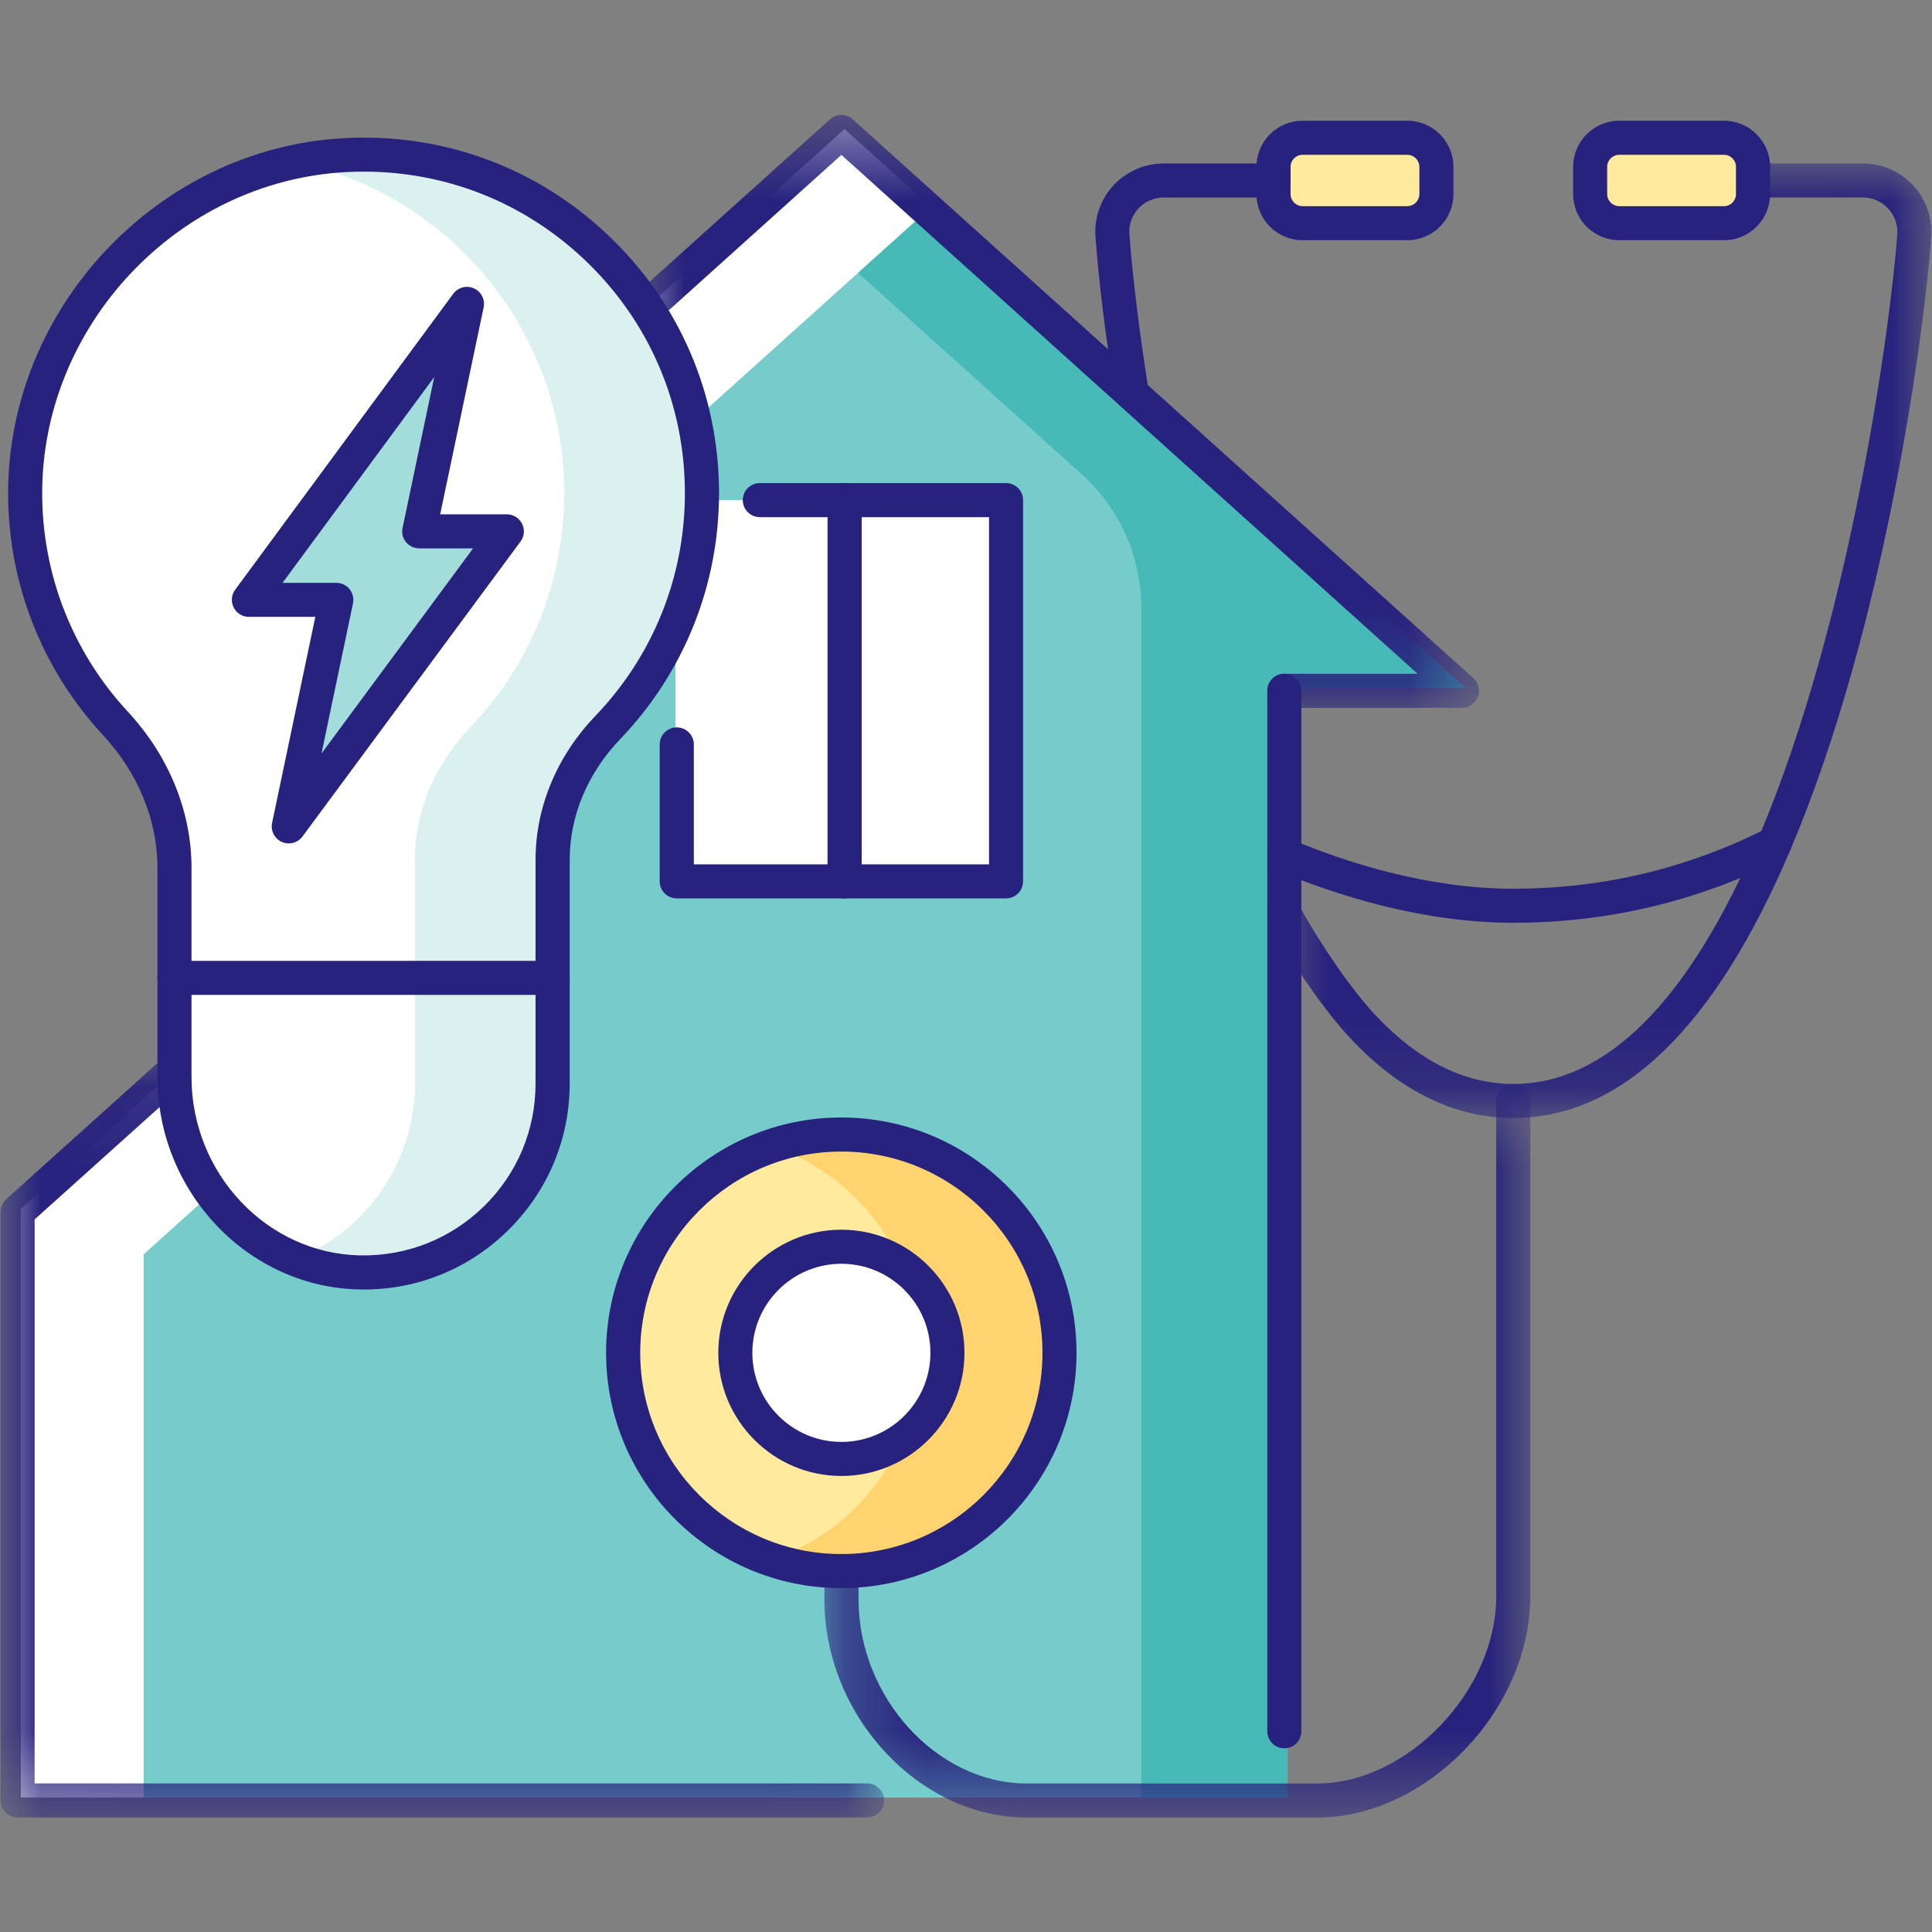 <svg width="24" height="24" viewBox="0 0 24 24" fill="none" xmlns="http://www.w3.org/2000/svg">
<rect x="0" y="0" width="24" height="24" fill="#808080" stroke="none"/>
<path d="M18.2 8.544H15.994V22.329H0.259V15.018L2.206 13.265L8.071 3.783L10.491 1.603L11.568 2.572L18.2 8.544Z" fill="white"/>
<path d="M17.481 2.773H16.181C15.981 2.773 15.819 2.611 15.819 2.411V2.072C15.819 1.873 15.981 1.711 16.181 1.711H17.481C17.681 1.711 17.843 1.873 17.843 2.072V2.411C17.843 2.611 17.681 2.773 17.481 2.773Z" fill="white"/>
<path d="M20.115 2.773H21.416C21.615 2.773 21.777 2.611 21.777 2.411V2.072C21.777 1.873 21.615 1.711 21.416 1.711H20.115C19.916 1.711 19.754 1.873 19.754 2.072V2.411C19.754 2.611 19.916 2.773 20.115 2.773Z" fill="white"/>
<path d="M13.162 16.805C13.162 18.303 11.949 19.517 10.452 19.517C8.955 19.517 7.741 18.303 7.741 16.805C7.741 15.308 8.955 14.094 10.452 14.094C11.949 14.094 13.162 15.308 13.162 16.805Z" fill="white"/>
<path d="M18.2 8.544H15.994V22.329H1.784V15.582L3.733 13.829L7.854 5.915L11.568 2.572L18.2 8.544Z" fill="#47BAB8" fill-opacity="0.75"/>
<path d="M18.2 8.544H15.994V22.329H14.177V7.546C14.177 6.916 13.909 6.316 13.441 5.895L10.659 3.39L11.568 2.572L18.2 8.544Z" fill="#47BAB8"/>
<path d="M8.391 10.949H12.497V6.213H8.391V10.949Z" fill="white"/>
<path d="M12.498 11.16H8.407C8.29 11.16 8.195 11.065 8.195 10.948V9.247C8.195 9.131 8.29 9.036 8.407 9.036C8.524 9.036 8.619 9.131 8.619 9.247V10.737H12.286V6.424H9.439C9.322 6.424 9.227 6.33 9.227 6.213C9.227 6.096 9.322 6.001 9.439 6.001H12.498C12.614 6.001 12.709 6.096 12.709 6.213V10.948C12.709 11.065 12.614 11.16 12.498 11.16Z" fill="#27227D"/>
<path d="M10.492 11.16C10.375 11.16 10.28 11.066 10.28 10.949V6.213C10.28 6.096 10.375 6.001 10.492 6.001C10.609 6.001 10.704 6.096 10.704 6.213V10.949C10.704 11.066 10.609 11.16 10.492 11.16Z" fill="#27227D"/>
<mask id="mask0_122_1542" style="mask-type:luminance" maskUnits="userSpaceOnUse" x="7" y="1" width="12" height="8">
<path d="M7.808 1.41H18.432V8.832H7.808V1.41Z" fill="white"/>
</mask>
<g mask="url(#mask0_122_1542)">
<path d="M18.161 8.793H15.954C15.838 8.793 15.743 8.698 15.743 8.581C15.743 8.464 15.838 8.37 15.954 8.37H17.61L10.452 1.924L8.173 3.976C8.086 4.054 7.952 4.047 7.874 3.961C7.795 3.874 7.802 3.74 7.889 3.662L10.31 1.483C10.39 1.41 10.513 1.41 10.593 1.483L18.302 8.424C18.368 8.482 18.39 8.575 18.358 8.657C18.327 8.739 18.248 8.793 18.161 8.793Z" fill="#27227D"/>
</g>
<path d="M15.955 21.718C15.838 21.718 15.743 21.624 15.743 21.507V8.581C15.743 8.464 15.838 8.37 15.955 8.37C16.072 8.37 16.166 8.464 16.166 8.581V21.507C16.166 21.624 16.072 21.718 15.955 21.718Z" fill="#27227D"/>
<mask id="mask1_122_1542" style="mask-type:luminance" maskUnits="userSpaceOnUse" x="0" y="13" width="11" height="10">
<path d="M0.007 13.083H10.988V22.578H0.007V13.083Z" fill="white"/>
</mask>
<g mask="url(#mask1_122_1542)">
<path d="M10.771 22.578H0.219C0.102 22.578 0.007 22.483 0.007 22.366V15.056C0.007 14.995 0.032 14.937 0.077 14.897L2.025 13.144C2.112 13.066 2.246 13.073 2.324 13.16C2.403 13.246 2.395 13.38 2.309 13.459L0.43 15.148V22.154H10.771C10.888 22.154 10.983 22.249 10.983 22.366C10.983 22.483 10.888 22.578 10.771 22.578Z" fill="#27227D"/>
</g>
<mask id="mask2_122_1542" style="mask-type:luminance" maskUnits="userSpaceOnUse" x="15" y="2" width="9" height="12">
<path d="M15.737 2.028H23.993V13.888H15.737V2.028Z" fill="white"/>
</mask>
<g mask="url(#mask2_122_1542)">
<path d="M18.799 13.888C18.071 13.888 17.39 13.555 16.775 12.898C16.457 12.557 16.071 12.005 15.769 11.455C15.713 11.353 15.751 11.224 15.853 11.168C15.956 11.112 16.084 11.149 16.14 11.252C16.422 11.764 16.793 12.297 17.085 12.609C17.616 13.177 18.193 13.465 18.799 13.465C19.957 13.465 20.983 12.432 21.85 10.395C23.004 7.678 23.49 3.989 23.569 2.912C23.577 2.792 23.536 2.678 23.454 2.589C23.372 2.502 23.261 2.453 23.141 2.453H21.777C21.66 2.453 21.566 2.359 21.566 2.242C21.566 2.125 21.66 2.03 21.777 2.03H23.141C23.376 2.03 23.603 2.129 23.763 2.3C23.924 2.473 24.007 2.706 23.991 2.941C23.905 4.118 23.422 7.777 22.239 10.561C21.3 12.768 20.143 13.888 18.799 13.888Z" fill="#27227D"/>
</g>
<path d="M14.06 5.099C13.958 5.099 13.868 5.025 13.851 4.921C13.736 4.198 13.645 3.458 13.608 2.941C13.591 2.707 13.673 2.474 13.833 2.301C13.993 2.13 14.219 2.031 14.454 2.031H15.82C15.936 2.031 16.031 2.126 16.031 2.242C16.031 2.359 15.936 2.454 15.82 2.454H14.454C14.335 2.454 14.224 2.502 14.143 2.589C14.061 2.677 14.021 2.791 14.03 2.911C14.066 3.417 14.156 4.143 14.269 4.855C14.288 4.97 14.209 5.078 14.094 5.097C14.082 5.099 14.071 5.099 14.06 5.099Z" fill="#27227D"/>
<path d="M17.481 2.773H16.181C15.981 2.773 15.819 2.611 15.819 2.411V2.072C15.819 1.873 15.981 1.711 16.181 1.711H17.481C17.681 1.711 17.843 1.873 17.843 2.072V2.411C17.843 2.611 17.681 2.773 17.481 2.773Z" fill="#FFEA9E"/>
<path d="M20.115 2.773H21.416C21.615 2.773 21.777 2.611 21.777 2.411V2.072C21.777 1.873 21.615 1.711 21.416 1.711H20.115C19.916 1.711 19.754 1.873 19.754 2.072V2.411C19.754 2.611 19.916 2.773 20.115 2.773Z" fill="#FFEA9E"/>
<path d="M16.181 1.923C16.099 1.923 16.032 1.99 16.032 2.072V2.411C16.032 2.494 16.099 2.561 16.181 2.561H17.482C17.564 2.561 17.632 2.494 17.632 2.411V2.072C17.632 1.99 17.564 1.923 17.482 1.923H16.181ZM17.482 2.984H16.181C15.865 2.984 15.608 2.727 15.608 2.411V2.072C15.608 1.757 15.865 1.5 16.181 1.5H17.482C17.798 1.5 18.055 1.757 18.055 2.072V2.411C18.055 2.727 17.798 2.984 17.482 2.984Z" fill="#27227D"/>
<path d="M20.115 1.923C20.032 1.923 19.965 1.99 19.965 2.072V2.411C19.965 2.494 20.032 2.561 20.115 2.561H21.416C21.498 2.561 21.565 2.494 21.565 2.411V2.072C21.565 1.99 21.498 1.923 21.416 1.923H20.115ZM21.416 2.984H20.115C19.799 2.984 19.542 2.727 19.542 2.411V2.072C19.542 1.757 19.799 1.5 20.115 1.5H21.416C21.732 1.5 21.989 1.757 21.989 2.072V2.411C21.989 2.727 21.732 2.984 21.416 2.984Z" fill="#27227D"/>
<path d="M18.799 11.463C17.655 11.463 16.576 11.112 15.873 10.817C15.765 10.771 15.714 10.647 15.76 10.54C15.805 10.432 15.929 10.381 16.037 10.426C16.704 10.707 17.725 11.04 18.799 11.04C19.907 11.04 20.966 10.788 21.949 10.289C22.053 10.237 22.18 10.278 22.233 10.382C22.286 10.487 22.244 10.614 22.14 10.667C21.098 11.195 19.974 11.463 18.799 11.463Z" fill="#27227D"/>
<path d="M13.162 16.805C13.162 18.303 11.949 19.517 10.452 19.517C8.955 19.517 7.741 18.303 7.741 16.805C7.741 15.308 8.955 14.094 10.452 14.094C11.949 14.094 13.162 15.308 13.162 16.805Z" fill="#FFEA9E"/>
<path d="M13.163 16.806C13.163 18.303 11.948 19.516 10.452 19.516C10.149 19.516 9.858 19.467 9.586 19.374C10.658 19.013 11.43 18 11.43 16.806C11.43 15.611 10.658 14.598 9.586 14.236C9.858 14.143 10.149 14.094 10.452 14.094C11.948 14.094 13.163 15.308 13.163 16.806Z" fill="#FFD36E"/>
<path d="M10.451 14.305C9.074 14.305 7.953 15.427 7.953 16.805C7.953 18.184 9.074 19.305 10.451 19.305C11.829 19.305 12.95 18.184 12.95 16.805C12.95 15.427 11.829 14.305 10.451 14.305ZM10.451 19.728C8.84 19.728 7.529 18.417 7.529 16.805C7.529 15.194 8.84 13.882 10.451 13.882C12.063 13.882 13.373 15.194 13.373 16.805C13.373 18.417 12.063 19.728 10.451 19.728Z" fill="#27227D"/>
<path d="M10.451 18.124C9.725 18.124 9.134 17.532 9.134 16.805C9.134 16.079 9.725 15.487 10.451 15.487C11.178 15.487 11.769 16.079 11.769 16.805C11.769 17.532 11.178 18.124 10.451 18.124Z" fill="white"/>
<path d="M10.452 15.699C9.842 15.699 9.346 16.195 9.346 16.805C9.346 17.416 9.842 17.912 10.452 17.912C11.062 17.912 11.558 17.416 11.558 16.805C11.558 16.195 11.062 15.699 10.452 15.699ZM10.452 18.335C9.609 18.335 8.923 17.649 8.923 16.805C8.923 15.962 9.609 15.276 10.452 15.276C11.295 15.276 11.981 15.962 11.981 16.805C11.981 17.649 11.295 18.335 10.452 18.335Z" fill="#27227D"/>
<mask id="mask3_122_1542" style="mask-type:luminance" maskUnits="userSpaceOnUse" x="10" y="13" width="10" height="10">
<path d="M10.24 13.46H19.017V22.578H10.24V13.46Z" fill="white"/>
</mask>
<g mask="url(#mask3_122_1542)">
<path d="M16.362 22.578H12.754C11.415 22.578 10.241 21.312 10.241 19.868V19.517C10.241 19.4 10.336 19.305 10.453 19.305C10.57 19.305 10.665 19.4 10.665 19.517V19.868C10.665 21.086 11.641 22.155 12.754 22.155H16.362C17.485 22.155 18.587 21.003 18.587 19.83V13.676C18.587 13.559 18.682 13.464 18.799 13.464C18.916 13.464 19.01 13.559 19.01 13.676V19.83C19.01 21.242 17.723 22.578 16.362 22.578Z" fill="#27227D"/>
</g>
<path d="M3.586 10.266L4.177 7.451H3.091L5.8 3.775L5.207 6.601H6.295L3.586 10.266Z" fill="white"/>
<path d="M8.72 6.126C8.72 3.728 6.713 1.798 4.287 1.927C2.074 2.045 0.304 3.926 0.313 6.143C0.317 7.241 0.741 8.239 1.434 8.986C1.89 9.478 2.168 10.109 2.168 10.78V13.38C2.168 14.673 3.179 15.783 4.472 15.807C5.79 15.831 6.865 14.77 6.865 13.457V10.679C6.865 10.062 7.124 9.482 7.551 9.037C8.275 8.282 8.72 7.256 8.72 6.126Z" fill="white"/>
<path d="M8.72 6.127C8.72 7.257 8.274 8.282 7.55 9.038C7.123 9.482 6.864 10.063 6.864 10.679V13.457C6.864 14.77 5.789 15.832 4.472 15.806C4.188 15.801 3.917 15.744 3.669 15.643C4.539 15.299 5.154 14.45 5.154 13.457V10.679C5.154 10.063 5.413 9.482 5.839 9.038C6.564 8.282 7.008 7.257 7.008 6.127C7.008 4.098 5.572 2.404 3.66 2.009C3.865 1.967 4.074 1.939 4.287 1.928C6.712 1.798 8.72 3.729 8.72 6.127Z" fill="#47BAB8" fill-opacity="0.2"/>
<path d="M4.518 2.132C4.445 2.132 4.372 2.134 4.298 2.138C2.209 2.249 0.516 4.045 0.524 6.142C0.528 7.147 0.906 8.106 1.589 8.842C2.098 9.392 2.379 10.08 2.379 10.781V13.38C2.379 14.58 3.32 15.574 4.476 15.595C5.054 15.605 5.6 15.389 6.013 14.984C6.426 14.579 6.653 14.037 6.653 13.458V10.679C6.653 10.027 6.918 9.391 7.398 8.891C8.114 8.144 8.508 7.162 8.508 6.127C8.508 5.019 8.065 3.989 7.261 3.226C6.512 2.516 5.545 2.132 4.518 2.132ZM4.517 16.019C4.501 16.019 4.484 16.019 4.468 16.018C3.083 15.993 1.956 14.809 1.956 13.38V10.781C1.956 10.187 1.715 9.601 1.278 9.13C0.523 8.315 0.105 7.255 0.101 6.144C0.092 3.825 1.965 1.839 4.276 1.716C5.501 1.651 6.665 2.078 7.552 2.92C8.442 3.762 8.932 4.901 8.932 6.127C8.932 7.272 8.495 8.357 7.703 9.183C7.299 9.605 7.077 10.136 7.077 10.679V13.458C7.077 14.151 6.804 14.8 6.309 15.286C5.827 15.76 5.192 16.019 4.517 16.019Z" fill="#27227D"/>
<path d="M6.865 12.359H2.167C2.05 12.359 1.955 12.264 1.955 12.148C1.955 12.031 2.05 11.936 2.167 11.936H6.865C6.981 11.936 7.076 12.031 7.076 12.148C7.076 12.264 6.981 12.359 6.865 12.359Z" fill="#27227D"/>
<path d="M3.586 10.266L4.177 7.451H3.091L5.8 3.775L5.207 6.601H6.295L3.586 10.266Z" fill="#47BAB8" fill-opacity="0.5"/>
<path d="M3.51 7.24H4.178C4.242 7.24 4.302 7.269 4.342 7.318C4.382 7.367 4.398 7.433 4.385 7.495L3.994 9.36L5.877 6.812H5.208C5.144 6.812 5.084 6.784 5.043 6.734C5.003 6.685 4.987 6.62 5.001 6.558L5.394 4.684L3.51 7.24ZM3.587 10.477C3.558 10.477 3.528 10.471 3.501 10.459C3.41 10.418 3.36 10.32 3.38 10.223L3.917 7.663H3.092C3.012 7.663 2.939 7.618 2.903 7.547C2.867 7.476 2.874 7.39 2.921 7.326L5.63 3.65C5.689 3.57 5.796 3.541 5.887 3.582C5.978 3.623 6.028 3.721 6.008 3.818L5.468 6.389H6.296C6.376 6.389 6.449 6.434 6.485 6.506C6.521 6.577 6.514 6.662 6.466 6.727L3.757 10.392C3.716 10.447 3.653 10.477 3.587 10.477Z" fill="#27227D"/>
</svg>
